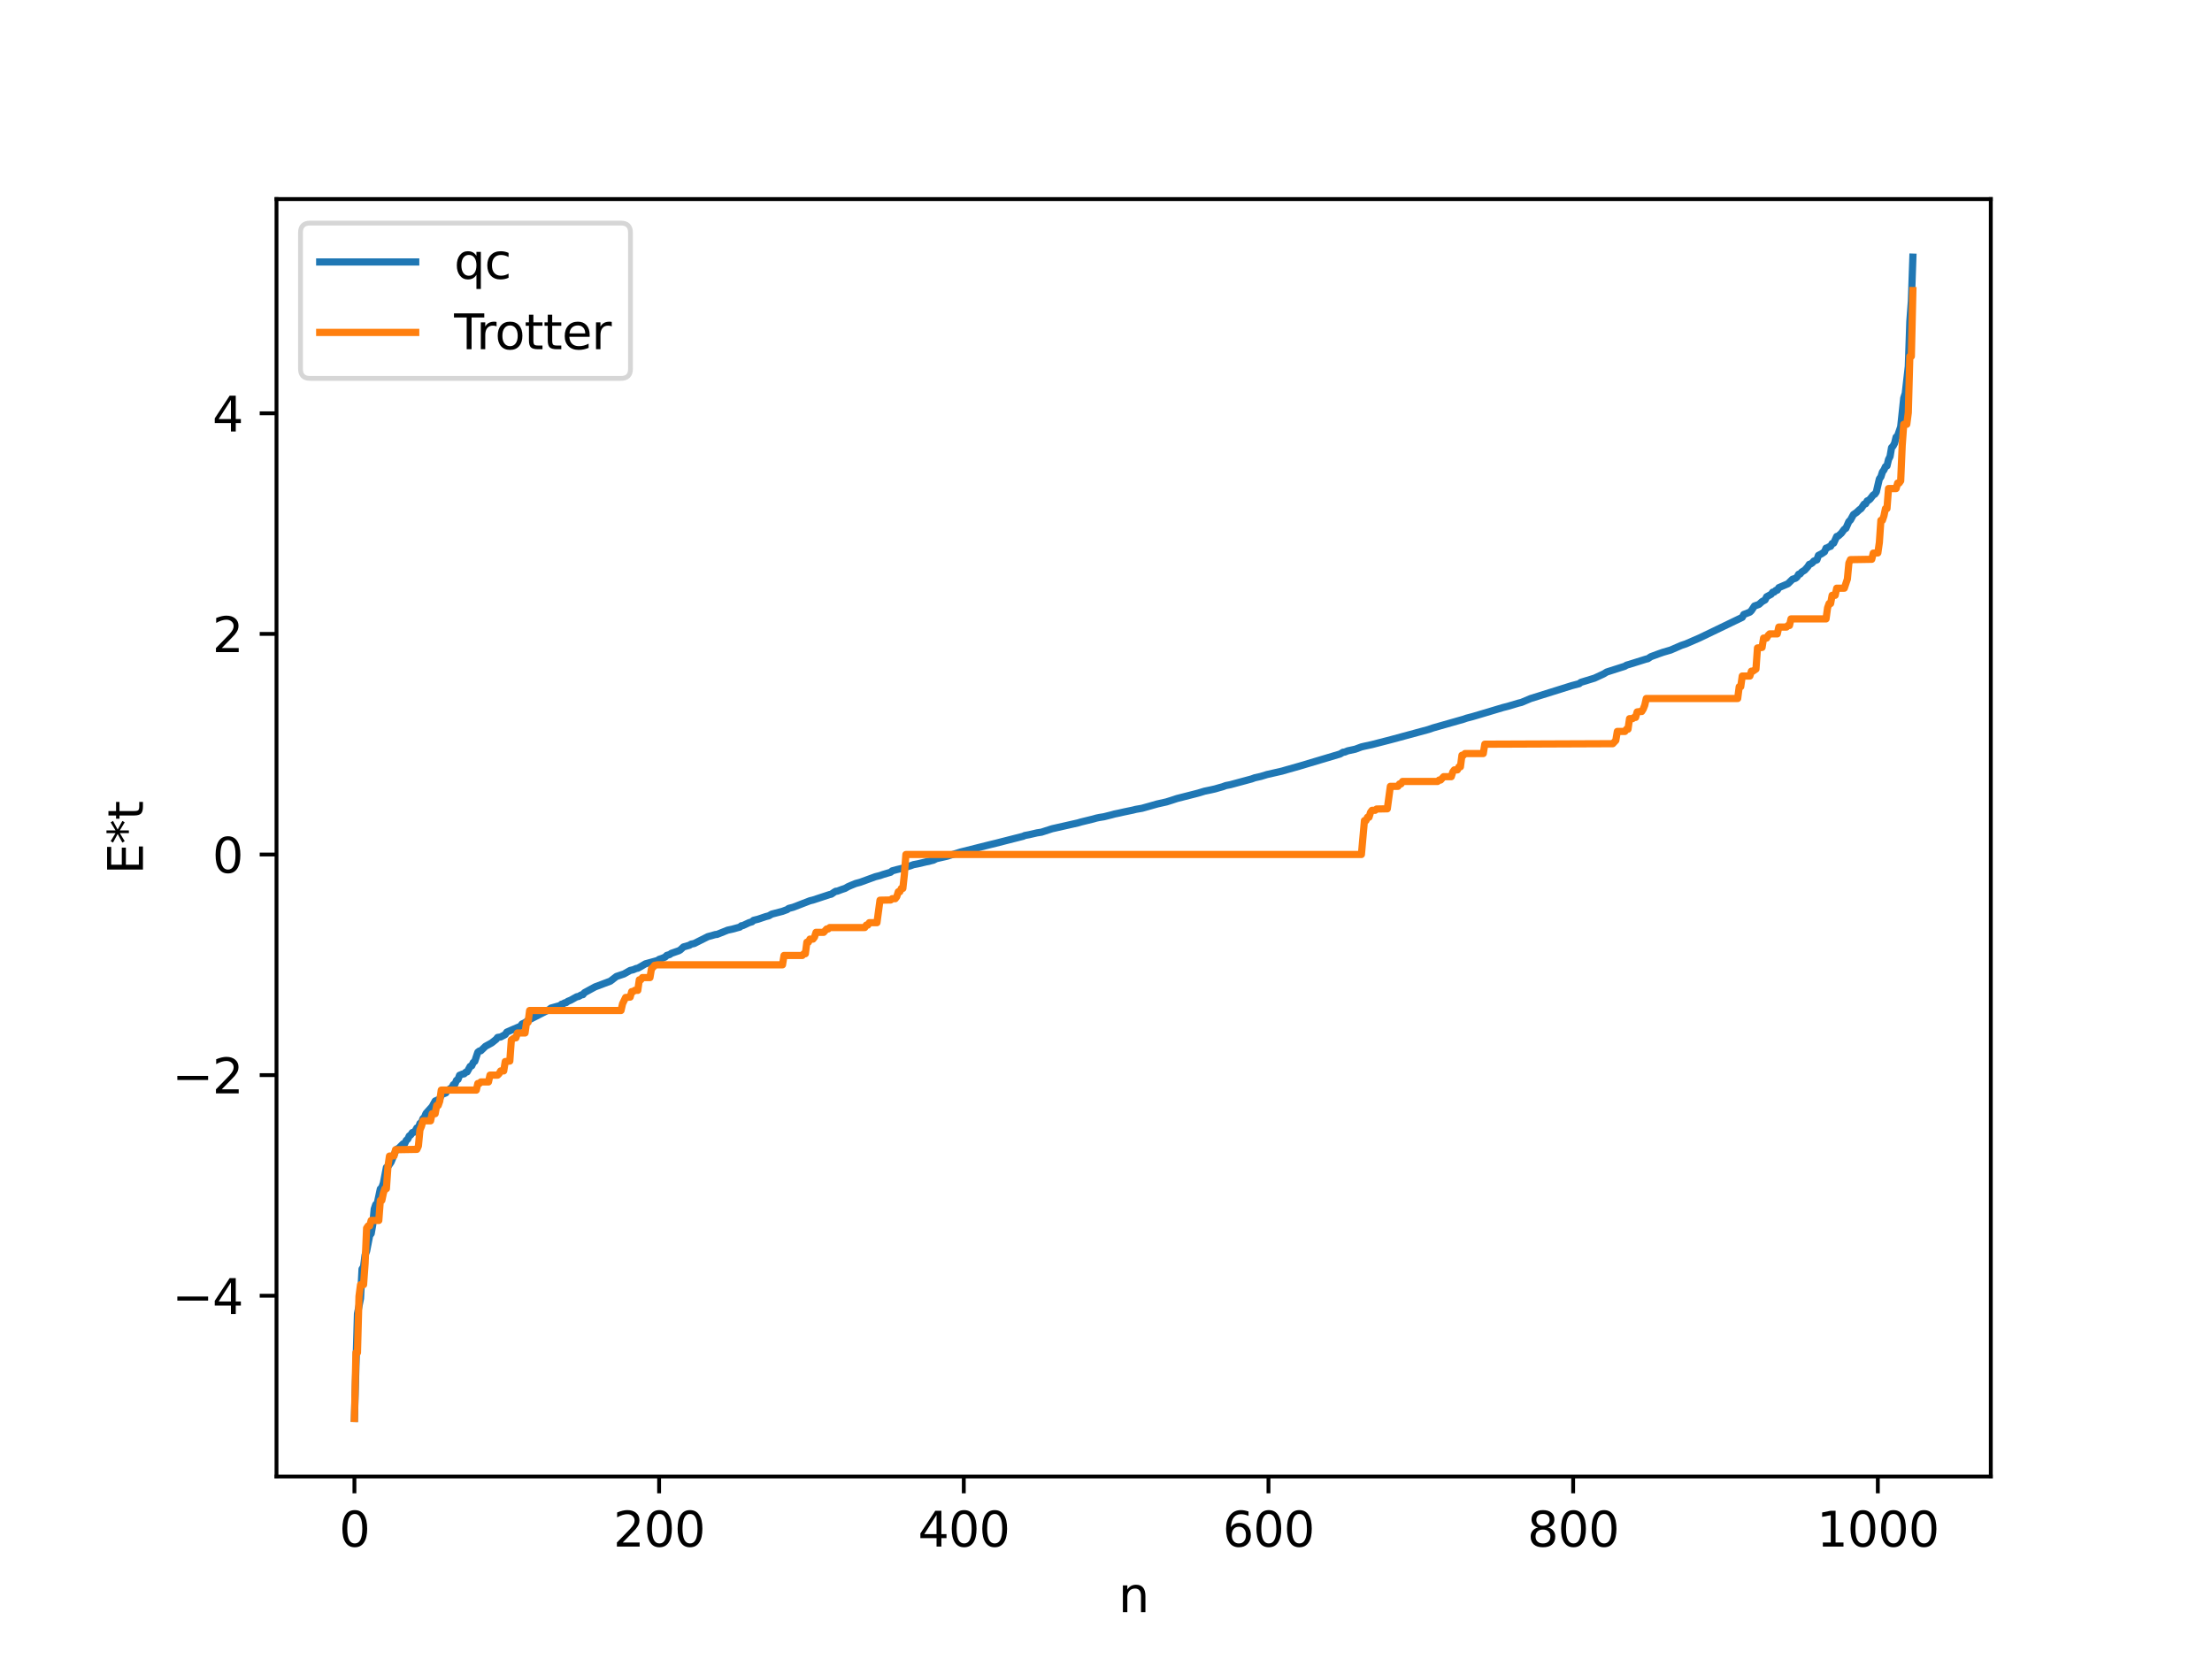 <?xml version="1.0" encoding="utf-8" standalone="no"?>
<!DOCTYPE svg PUBLIC "-//W3C//DTD SVG 1.1//EN"
  "http://www.w3.org/Graphics/SVG/1.1/DTD/svg11.dtd">
<svg xmlns:xlink="http://www.w3.org/1999/xlink" width="460.8pt" height="345.6pt" viewBox="0 0 460.8 345.6" xmlns="http://www.w3.org/2000/svg" version="1.1">
 <defs>
  <style type="text/css">*{stroke-linejoin: round; stroke-linecap: butt}</style>
 </defs>
 <g id="figure_1">
  <g id="patch_1">
   <path d="M 0 345.6 
L 460.8 345.6 
L 460.8 0 
L 0 0 
z
" style="fill: #ffffff"/>
  </g>
  <g id="axes_1">
   <g id="patch_2">
    <path d="M 57.6 307.584 
L 414.72 307.584 
L 414.72 41.472 
L 57.6 41.472 
z
" style="fill: #ffffff"/>
   </g>
   <g id="matplotlib.axis_1">
    <g id="xtick_1">
     <g id="line2d_1">
      <defs>
       <path id="m3c6ba33810" d="M 0 0 
L 0 3.5 
" style="stroke: #000000; stroke-width: 0.8"/>
      </defs>
      <g>
       <use xlink:href="#m3c6ba33810" x="73.833" y="307.584" style="stroke: #000000; stroke-width: 0.8"/>
      </g>
     </g>
     <g id="text_1">
      <!-- 0 -->
      <g transform="translate(70.651 322.182) scale(0.1 -0.1)">
       <defs>
        <path id="DejaVuSans-30" d="M 2034 4250 
Q 1547 4250 1301 3770 
Q 1056 3291 1056 2328 
Q 1056 1369 1301 889 
Q 1547 409 2034 409 
Q 2525 409 2770 889 
Q 3016 1369 3016 2328 
Q 3016 3291 2770 3770 
Q 2525 4250 2034 4250 
z
M 2034 4750 
Q 2819 4750 3233 4129 
Q 3647 3509 3647 2328 
Q 3647 1150 3233 529 
Q 2819 -91 2034 -91 
Q 1250 -91 836 529 
Q 422 1150 422 2328 
Q 422 3509 836 4129 
Q 1250 4750 2034 4750 
z
" transform="scale(0.016)"/>
       </defs>
       <use xlink:href="#DejaVuSans-30"/>
      </g>
     </g>
    </g>
    <g id="xtick_2">
     <g id="line2d_2">
      <g>
       <use xlink:href="#m3c6ba33810" x="137.304" y="307.584" style="stroke: #000000; stroke-width: 0.8"/>
      </g>
     </g>
     <g id="text_2">
      <!-- 200 -->
      <g transform="translate(127.76 322.182) scale(0.1 -0.1)">
       <defs>
        <path id="DejaVuSans-32" d="M 1228 531 
L 3431 531 
L 3431 0 
L 469 0 
L 469 531 
Q 828 903 1448 1529 
Q 2069 2156 2228 2338 
Q 2531 2678 2651 2914 
Q 2772 3150 2772 3378 
Q 2772 3750 2511 3984 
Q 2250 4219 1831 4219 
Q 1534 4219 1204 4116 
Q 875 4013 500 3803 
L 500 4441 
Q 881 4594 1212 4672 
Q 1544 4750 1819 4750 
Q 2544 4750 2975 4387 
Q 3406 4025 3406 3419 
Q 3406 3131 3298 2873 
Q 3191 2616 2906 2266 
Q 2828 2175 2409 1742 
Q 1991 1309 1228 531 
z
" transform="scale(0.016)"/>
       </defs>
       <use xlink:href="#DejaVuSans-32"/>
       <use xlink:href="#DejaVuSans-30" x="63.623"/>
       <use xlink:href="#DejaVuSans-30" x="127.246"/>
      </g>
     </g>
    </g>
    <g id="xtick_3">
     <g id="line2d_3">
      <g>
       <use xlink:href="#m3c6ba33810" x="200.775" y="307.584" style="stroke: #000000; stroke-width: 0.8"/>
      </g>
     </g>
     <g id="text_3">
      <!-- 400 -->
      <g transform="translate(191.231 322.182) scale(0.1 -0.1)">
       <defs>
        <path id="DejaVuSans-34" d="M 2419 4116 
L 825 1625 
L 2419 1625 
L 2419 4116 
z
M 2253 4666 
L 3047 4666 
L 3047 1625 
L 3713 1625 
L 3713 1100 
L 3047 1100 
L 3047 0 
L 2419 0 
L 2419 1100 
L 313 1100 
L 313 1709 
L 2253 4666 
z
" transform="scale(0.016)"/>
       </defs>
       <use xlink:href="#DejaVuSans-34"/>
       <use xlink:href="#DejaVuSans-30" x="63.623"/>
       <use xlink:href="#DejaVuSans-30" x="127.246"/>
      </g>
     </g>
    </g>
    <g id="xtick_4">
     <g id="line2d_4">
      <g>
       <use xlink:href="#m3c6ba33810" x="264.246" y="307.584" style="stroke: #000000; stroke-width: 0.8"/>
      </g>
     </g>
     <g id="text_4">
      <!-- 600 -->
      <g transform="translate(254.702 322.182) scale(0.1 -0.1)">
       <defs>
        <path id="DejaVuSans-36" d="M 2113 2584 
Q 1688 2584 1439 2293 
Q 1191 2003 1191 1497 
Q 1191 994 1439 701 
Q 1688 409 2113 409 
Q 2538 409 2786 701 
Q 3034 994 3034 1497 
Q 3034 2003 2786 2293 
Q 2538 2584 2113 2584 
z
M 3366 4563 
L 3366 3988 
Q 3128 4100 2886 4159 
Q 2644 4219 2406 4219 
Q 1781 4219 1451 3797 
Q 1122 3375 1075 2522 
Q 1259 2794 1537 2939 
Q 1816 3084 2150 3084 
Q 2853 3084 3261 2657 
Q 3669 2231 3669 1497 
Q 3669 778 3244 343 
Q 2819 -91 2113 -91 
Q 1303 -91 875 529 
Q 447 1150 447 2328 
Q 447 3434 972 4092 
Q 1497 4750 2381 4750 
Q 2619 4750 2861 4703 
Q 3103 4656 3366 4563 
z
" transform="scale(0.016)"/>
       </defs>
       <use xlink:href="#DejaVuSans-36"/>
       <use xlink:href="#DejaVuSans-30" x="63.623"/>
       <use xlink:href="#DejaVuSans-30" x="127.246"/>
      </g>
     </g>
    </g>
    <g id="xtick_5">
     <g id="line2d_5">
      <g>
       <use xlink:href="#m3c6ba33810" x="327.717" y="307.584" style="stroke: #000000; stroke-width: 0.8"/>
      </g>
     </g>
     <g id="text_5">
      <!-- 800 -->
      <g transform="translate(318.173 322.182) scale(0.1 -0.1)">
       <defs>
        <path id="DejaVuSans-38" d="M 2034 2216 
Q 1584 2216 1326 1975 
Q 1069 1734 1069 1313 
Q 1069 891 1326 650 
Q 1584 409 2034 409 
Q 2484 409 2743 651 
Q 3003 894 3003 1313 
Q 3003 1734 2745 1975 
Q 2488 2216 2034 2216 
z
M 1403 2484 
Q 997 2584 770 2862 
Q 544 3141 544 3541 
Q 544 4100 942 4425 
Q 1341 4750 2034 4750 
Q 2731 4750 3128 4425 
Q 3525 4100 3525 3541 
Q 3525 3141 3298 2862 
Q 3072 2584 2669 2484 
Q 3125 2378 3379 2068 
Q 3634 1759 3634 1313 
Q 3634 634 3220 271 
Q 2806 -91 2034 -91 
Q 1263 -91 848 271 
Q 434 634 434 1313 
Q 434 1759 690 2068 
Q 947 2378 1403 2484 
z
M 1172 3481 
Q 1172 3119 1398 2916 
Q 1625 2713 2034 2713 
Q 2441 2713 2670 2916 
Q 2900 3119 2900 3481 
Q 2900 3844 2670 4047 
Q 2441 4250 2034 4250 
Q 1625 4250 1398 4047 
Q 1172 3844 1172 3481 
z
" transform="scale(0.016)"/>
       </defs>
       <use xlink:href="#DejaVuSans-38"/>
       <use xlink:href="#DejaVuSans-30" x="63.623"/>
       <use xlink:href="#DejaVuSans-30" x="127.246"/>
      </g>
     </g>
    </g>
    <g id="xtick_6">
     <g id="line2d_6">
      <g>
       <use xlink:href="#m3c6ba33810" x="391.188" y="307.584" style="stroke: #000000; stroke-width: 0.8"/>
      </g>
     </g>
     <g id="text_6">
      <!-- 1000 -->
      <g transform="translate(378.463 322.182) scale(0.1 -0.1)">
       <defs>
        <path id="DejaVuSans-31" d="M 794 531 
L 1825 531 
L 1825 4091 
L 703 3866 
L 703 4441 
L 1819 4666 
L 2450 4666 
L 2450 531 
L 3481 531 
L 3481 0 
L 794 0 
L 794 531 
z
" transform="scale(0.016)"/>
       </defs>
       <use xlink:href="#DejaVuSans-31"/>
       <use xlink:href="#DejaVuSans-30" x="63.623"/>
       <use xlink:href="#DejaVuSans-30" x="127.246"/>
       <use xlink:href="#DejaVuSans-30" x="190.869"/>
      </g>
     </g>
    </g>
    <g id="text_7">
     <!-- n -->
     <g transform="translate(232.991 335.861) scale(0.1 -0.1)">
      <defs>
       <path id="DejaVuSans-6e" d="M 3513 2113 
L 3513 0 
L 2938 0 
L 2938 2094 
Q 2938 2591 2744 2837 
Q 2550 3084 2163 3084 
Q 1697 3084 1428 2787 
Q 1159 2491 1159 1978 
L 1159 0 
L 581 0 
L 581 3500 
L 1159 3500 
L 1159 2956 
Q 1366 3272 1645 3428 
Q 1925 3584 2291 3584 
Q 2894 3584 3203 3211 
Q 3513 2838 3513 2113 
z
" transform="scale(0.016)"/>
      </defs>
      <use xlink:href="#DejaVuSans-6e"/>
     </g>
    </g>
   </g>
   <g id="matplotlib.axis_2">
    <g id="ytick_1">
     <g id="line2d_7">
      <defs>
       <path id="m95501e5742" d="M 0 0 
L -3.5 0 
" style="stroke: #000000; stroke-width: 0.8"/>
      </defs>
      <g>
       <use xlink:href="#m95501e5742" x="57.6" y="269.926" style="stroke: #000000; stroke-width: 0.8"/>
      </g>
     </g>
     <g id="text_8">
      <!-- −4 -->
      <g transform="translate(35.858 273.725) scale(0.1 -0.1)">
       <defs>
        <path id="DejaVuSans-2212" d="M 678 2272 
L 4684 2272 
L 4684 1741 
L 678 1741 
L 678 2272 
z
" transform="scale(0.016)"/>
       </defs>
       <use xlink:href="#DejaVuSans-2212"/>
       <use xlink:href="#DejaVuSans-34" x="83.789"/>
      </g>
     </g>
    </g>
    <g id="ytick_2">
     <g id="line2d_8">
      <g>
       <use xlink:href="#m95501e5742" x="57.6" y="223.967" style="stroke: #000000; stroke-width: 0.8"/>
      </g>
     </g>
     <g id="text_9">
      <!-- −2 -->
      <g transform="translate(35.858 227.766) scale(0.1 -0.1)">
       <use xlink:href="#DejaVuSans-2212"/>
       <use xlink:href="#DejaVuSans-32" x="83.789"/>
      </g>
     </g>
    </g>
    <g id="ytick_3">
     <g id="line2d_9">
      <g>
       <use xlink:href="#m95501e5742" x="57.6" y="178.009" style="stroke: #000000; stroke-width: 0.8"/>
      </g>
     </g>
     <g id="text_10">
      <!-- 0 -->
      <g transform="translate(44.237 181.808) scale(0.1 -0.1)">
       <use xlink:href="#DejaVuSans-30"/>
      </g>
     </g>
    </g>
    <g id="ytick_4">
     <g id="line2d_10">
      <g>
       <use xlink:href="#m95501e5742" x="57.6" y="132.05" style="stroke: #000000; stroke-width: 0.8"/>
      </g>
     </g>
     <g id="text_11">
      <!-- 2 -->
      <g transform="translate(44.237 135.849) scale(0.1 -0.1)">
       <use xlink:href="#DejaVuSans-32"/>
      </g>
     </g>
    </g>
    <g id="ytick_5">
     <g id="line2d_11">
      <g>
       <use xlink:href="#m95501e5742" x="57.6" y="86.092" style="stroke: #000000; stroke-width: 0.8"/>
      </g>
     </g>
     <g id="text_12">
      <!-- 4 -->
      <g transform="translate(44.237 89.891) scale(0.1 -0.1)">
       <use xlink:href="#DejaVuSans-34"/>
      </g>
     </g>
    </g>
    <g id="text_13">
     <!-- E*t -->
     <g transform="translate(29.778 182.148) rotate(-90) scale(0.1 -0.1)">
      <defs>
       <path id="DejaVuSans-45" d="M 628 4666 
L 3578 4666 
L 3578 4134 
L 1259 4134 
L 1259 2753 
L 3481 2753 
L 3481 2222 
L 1259 2222 
L 1259 531 
L 3634 531 
L 3634 0 
L 628 0 
L 628 4666 
z
" transform="scale(0.016)"/>
       <path id="DejaVuSans-2a" d="M 3009 3897 
L 1888 3291 
L 3009 2681 
L 2828 2375 
L 1778 3009 
L 1778 1831 
L 1422 1831 
L 1422 3009 
L 372 2375 
L 191 2681 
L 1313 3291 
L 191 3897 
L 372 4206 
L 1422 3572 
L 1422 4750 
L 1778 4750 
L 1778 3572 
L 2828 4206 
L 3009 3897 
z
" transform="scale(0.016)"/>
       <path id="DejaVuSans-74" d="M 1172 4494 
L 1172 3500 
L 2356 3500 
L 2356 3053 
L 1172 3053 
L 1172 1153 
Q 1172 725 1289 603 
Q 1406 481 1766 481 
L 2356 481 
L 2356 0 
L 1766 0 
Q 1100 0 847 248 
Q 594 497 594 1153 
L 594 3053 
L 172 3053 
L 172 3500 
L 594 3500 
L 594 4494 
L 1172 4494 
z
" transform="scale(0.016)"/>
      </defs>
      <use xlink:href="#DejaVuSans-45"/>
      <use xlink:href="#DejaVuSans-2a" x="63.184"/>
      <use xlink:href="#DejaVuSans-74" x="113.184"/>
     </g>
    </g>
   </g>
   <g id="line2d_12">
    <path d="M 73.833 295.467 
L 74.467 273.687 
L 75.102 270.485 
L 75.42 264.373 
L 75.737 263.874 
L 76.054 261.43 
L 76.372 260.651 
L 77.006 257.392 
L 77.324 256.978 
L 77.641 255.189 
L 77.958 251.859 
L 78.276 250.924 
L 78.593 250.665 
L 79.228 247.684 
L 79.545 247.38 
L 79.862 246.467 
L 80.497 243.193 
L 80.815 243.036 
L 81.449 242.113 
L 82.401 239.81 
L 82.719 239.366 
L 83.036 239.217 
L 83.988 238.269 
L 84.305 238.246 
L 84.623 237.563 
L 84.94 237.302 
L 85.258 236.642 
L 85.575 236.416 
L 85.892 235.938 
L 86.21 235.878 
L 86.527 235.534 
L 86.844 234.957 
L 87.162 234.928 
L 87.479 234.041 
L 87.796 233.857 
L 88.114 233.022 
L 88.431 232.732 
L 88.748 231.946 
L 90.018 230.53 
L 90.653 229.369 
L 91.605 228.946 
L 91.922 228.068 
L 92.874 227.675 
L 93.191 227.103 
L 93.509 226.974 
L 94.143 226.551 
L 94.461 225.943 
L 94.778 225.821 
L 95.096 225.046 
L 95.413 224.864 
L 95.73 224.005 
L 96.365 223.744 
L 96.682 223.705 
L 97 223.378 
L 97.317 223.292 
L 97.952 222.144 
L 98.269 222.031 
L 98.586 221.343 
L 98.904 221.1 
L 99.539 219.194 
L 99.856 218.951 
L 100.173 218.89 
L 101.125 217.97 
L 102.395 217.273 
L 103.347 216.522 
L 103.664 216.116 
L 104.299 216.02 
L 105.251 215.506 
L 105.568 215.014 
L 106.52 214.597 
L 107.79 214.052 
L 108.424 213.794 
L 108.742 213.327 
L 109.377 213.036 
L 110.011 212.556 
L 114.454 210.279 
L 114.772 210.001 
L 116.676 209.472 
L 116.993 209.19 
L 117.31 209.115 
L 117.628 208.909 
L 117.945 208.862 
L 118.262 208.608 
L 118.897 208.348 
L 120.167 207.632 
L 120.484 207.603 
L 121.119 207.246 
L 121.436 207.206 
L 121.753 206.793 
L 123.975 205.582 
L 127.148 204.39 
L 128.418 203.412 
L 129.053 203.203 
L 130.005 202.881 
L 131.274 202.159 
L 131.909 202.017 
L 132.543 201.746 
L 132.861 201.701 
L 133.496 201.349 
L 134.448 200.786 
L 135.4 200.522 
L 136.986 200.087 
L 137.304 199.846 
L 137.939 199.639 
L 138.573 199.365 
L 138.891 199.031 
L 139.525 198.84 
L 139.843 198.603 
L 141.429 198.051 
L 141.747 197.858 
L 142.381 197.266 
L 143.651 196.9 
L 143.968 196.682 
L 144.603 196.555 
L 147.459 195.124 
L 149.046 194.68 
L 149.363 194.66 
L 151.585 193.769 
L 152.537 193.563 
L 154.124 193.129 
L 154.441 192.855 
L 154.758 192.813 
L 156.028 192.217 
L 156.662 192.021 
L 156.98 191.721 
L 157.932 191.484 
L 159.519 190.945 
L 160.153 190.784 
L 160.788 190.422 
L 163.01 189.844 
L 163.644 189.605 
L 163.962 189.498 
L 164.279 189.248 
L 165.231 188.998 
L 168.722 187.648 
L 169.357 187.494 
L 172.848 186.344 
L 173.165 186.281 
L 173.8 185.843 
L 174.117 185.663 
L 174.434 185.642 
L 175.386 185.282 
L 176.021 185.075 
L 176.656 184.715 
L 177.291 184.437 
L 178.243 184.049 
L 179.195 183.792 
L 182.368 182.634 
L 183.32 182.395 
L 183.955 182.17 
L 185.542 181.701 
L 185.859 181.415 
L 186.811 181.156 
L 188.081 180.855 
L 188.715 180.638 
L 189.667 180.358 
L 190.302 180.12 
L 191.254 179.94 
L 192.841 179.563 
L 193.476 179.441 
L 194.11 179.266 
L 194.428 179.198 
L 195.062 178.874 
L 197.284 178.37 
L 200.14 177.486 
L 206.17 175.972 
L 207.439 175.668 
L 209.026 175.258 
L 213.152 174.208 
L 213.469 174.054 
L 214.421 173.872 
L 216.008 173.507 
L 216.96 173.357 
L 219.181 172.64 
L 219.816 172.498 
L 224.577 171.422 
L 225.211 171.232 
L 227.75 170.611 
L 228.385 170.428 
L 229.02 170.295 
L 229.972 170.143 
L 231.558 169.745 
L 232.193 169.571 
L 233.145 169.374 
L 234.097 169.156 
L 236.001 168.76 
L 236.636 168.6 
L 237.905 168.38 
L 238.54 168.2 
L 239.492 167.935 
L 241.079 167.483 
L 242.983 167.056 
L 243.935 166.758 
L 245.205 166.341 
L 249.013 165.372 
L 249.648 165.205 
L 250.917 164.819 
L 252.186 164.556 
L 253.139 164.34 
L 254.091 164.063 
L 254.725 163.889 
L 255.36 163.65 
L 256.312 163.463 
L 260.755 162.263 
L 261.39 162.027 
L 262.659 161.742 
L 263.929 161.353 
L 267.102 160.629 
L 268.054 160.348 
L 270.593 159.632 
L 279.162 157.072 
L 279.796 156.698 
L 280.114 156.679 
L 280.748 156.416 
L 282.335 156.07 
L 283.605 155.598 
L 284.239 155.447 
L 285.826 155.104 
L 289.952 154.035 
L 297.568 151.971 
L 298.52 151.643 
L 300.107 151.189 
L 304.867 149.834 
L 305.502 149.613 
L 306.772 149.28 
L 308.993 148.621 
L 313.119 147.386 
L 314.071 147.147 
L 316.292 146.485 
L 316.927 146.332 
L 318.831 145.528 
L 327.4 142.841 
L 328.986 142.419 
L 329.304 142.148 
L 332.16 141.272 
L 334.064 140.391 
L 334.699 140.001 
L 338.507 138.78 
L 338.824 138.57 
L 339.459 138.386 
L 342.95 137.29 
L 343.267 137.231 
L 343.902 136.803 
L 345.489 136.214 
L 346.441 135.879 
L 348.028 135.417 
L 350.249 134.449 
L 351.201 134.131 
L 354.058 132.888 
L 362.943 128.606 
L 363.261 128.011 
L 364.53 127.518 
L 364.848 127.197 
L 365.482 126.242 
L 366.117 126.02 
L 366.434 125.902 
L 367.069 125.322 
L 367.704 124.969 
L 368.021 124.319 
L 368.973 123.796 
L 369.291 123.353 
L 369.608 123.335 
L 369.925 122.988 
L 370.243 122.938 
L 370.56 122.42 
L 372.464 121.605 
L 373.416 120.666 
L 374.051 120.458 
L 374.368 120.188 
L 374.686 119.628 
L 375.003 119.566 
L 375.32 119.166 
L 375.955 118.773 
L 376.59 118.064 
L 376.907 117.563 
L 377.224 117.465 
L 377.542 117.247 
L 377.859 116.875 
L 378.494 116.632 
L 378.811 115.699 
L 379.446 115.377 
L 380.081 114.947 
L 380.398 114.185 
L 380.715 114.106 
L 381.033 113.891 
L 381.35 113.815 
L 381.667 113.23 
L 381.985 113.152 
L 382.62 111.756 
L 382.937 111.666 
L 383.572 111.1 
L 384.206 110.245 
L 384.524 110.072 
L 385.158 108.634 
L 385.476 108.355 
L 386.11 107.194 
L 386.745 106.759 
L 387.38 106.169 
L 387.697 105.96 
L 388.332 105.016 
L 388.649 104.959 
L 388.967 104.346 
L 389.284 104.206 
L 389.601 103.932 
L 390.236 103.109 
L 390.553 102.945 
L 390.871 102.484 
L 391.505 99.766 
L 391.823 99.338 
L 392.14 98.331 
L 392.458 97.897 
L 392.775 97.202 
L 393.092 97.061 
L 393.41 95.733 
L 393.727 95.11 
L 394.044 93.26 
L 394.362 92.916 
L 394.679 92.33 
L 394.996 91.051 
L 395.314 90.765 
L 395.948 88.919 
L 396.583 82.93 
L 396.9 81.935 
L 397.535 76.354 
L 397.853 66.958 
L 398.17 62.754 
L 398.487 53.568 
L 398.487 53.568 
" clip-path="url(#pf1a10530f6)" style="fill: none; stroke: #1f77b4; stroke-width: 1.5; stroke-linecap: square"/>
   </g>
   <g id="line2d_13">
    <path d="M 73.833 295.488 
L 74.15 281.779 
L 74.467 281.779 
L 74.785 270.061 
L 75.102 267.627 
L 75.737 267.627 
L 76.054 263.243 
L 76.372 255.841 
L 76.689 255.387 
L 77.006 255.387 
L 77.324 254.242 
L 78.91 254.242 
L 79.228 250.067 
L 79.545 250.067 
L 79.862 248.555 
L 80.18 247.621 
L 80.497 247.621 
L 80.815 243.004 
L 81.132 240.83 
L 82.084 240.793 
L 82.401 239.507 
L 86.844 239.434 
L 87.162 238.729 
L 87.479 235.383 
L 87.796 234.644 
L 88.114 233.486 
L 89.7 233.486 
L 90.018 232.006 
L 90.653 232.006 
L 90.97 230.286 
L 91.287 230.286 
L 91.605 229.391 
L 91.922 227.087 
L 99.221 227.087 
L 99.539 225.715 
L 99.856 225.715 
L 100.173 225.39 
L 101.76 225.39 
L 102.077 223.967 
L 103.664 223.967 
L 103.981 223.646 
L 104.299 223.092 
L 104.934 223.092 
L 105.251 221.141 
L 106.203 221.042 
L 106.52 216.639 
L 107.155 216.204 
L 107.472 216.204 
L 107.79 215.19 
L 109.377 215.19 
L 109.694 212.965 
L 110.011 212.965 
L 110.329 210.506 
L 129.37 210.506 
L 129.687 209.109 
L 130.322 207.795 
L 131.274 207.712 
L 131.591 206.569 
L 131.909 206.569 
L 132.226 206.308 
L 132.861 206.308 
L 133.178 204.108 
L 133.496 204.108 
L 133.813 203.647 
L 135.4 203.647 
L 135.717 201.771 
L 136.034 201.518 
L 136.352 201.095 
L 136.986 200.988 
L 163.01 200.988 
L 163.327 199.041 
L 167.135 199.041 
L 167.453 198.685 
L 167.77 198.685 
L 168.087 196.275 
L 168.405 196.275 
L 168.722 195.632 
L 169.357 195.632 
L 169.674 195.217 
L 169.991 194.223 
L 171.578 194.223 
L 172.213 193.522 
L 172.53 193.522 
L 172.848 193.225 
L 180.147 193.225 
L 180.464 192.713 
L 180.781 192.713 
L 181.099 192.211 
L 182.686 192.211 
L 183.32 187.527 
L 185.542 187.485 
L 185.859 187.213 
L 186.494 187.213 
L 186.811 186.802 
L 187.129 185.772 
L 187.446 185.772 
L 187.763 185.075 
L 188.081 185.075 
L 188.398 182.162 
L 188.715 178.009 
L 283.605 178.009 
L 284.239 170.943 
L 284.557 170.943 
L 284.874 170.245 
L 285.191 170.245 
L 285.509 169.215 
L 285.826 168.804 
L 286.461 168.804 
L 286.778 168.532 
L 289 168.49 
L 289.634 163.807 
L 291.221 163.807 
L 291.539 163.305 
L 291.856 163.305 
L 292.173 162.793 
L 299.472 162.793 
L 299.79 162.496 
L 300.107 162.496 
L 300.742 161.795 
L 302.329 161.795 
L 302.646 160.8 
L 302.963 160.385 
L 303.598 160.385 
L 303.915 159.742 
L 304.233 159.742 
L 304.55 157.332 
L 304.867 157.332 
L 305.185 156.977 
L 308.993 156.977 
L 309.31 155.029 
L 335.968 154.923 
L 336.603 154.246 
L 336.92 152.37 
L 338.507 152.37 
L 338.824 151.909 
L 339.142 151.909 
L 339.459 149.71 
L 340.094 149.71 
L 340.411 149.449 
L 340.729 149.449 
L 341.046 148.306 
L 341.681 148.222 
L 341.998 148.222 
L 342.315 147.713 
L 342.633 146.908 
L 342.95 145.511 
L 361.991 145.511 
L 362.309 143.053 
L 362.626 143.053 
L 362.943 140.828 
L 364.53 140.828 
L 364.848 139.814 
L 365.165 139.814 
L 365.8 139.379 
L 366.117 134.975 
L 367.069 134.877 
L 367.386 132.926 
L 368.021 132.926 
L 368.339 132.371 
L 368.656 132.05 
L 370.243 132.05 
L 370.56 130.628 
L 372.147 130.628 
L 372.464 130.303 
L 372.781 130.303 
L 373.099 128.93 
L 380.398 128.93 
L 380.715 126.627 
L 381.033 125.731 
L 381.35 125.731 
L 381.667 124.012 
L 382.302 124.012 
L 382.62 122.532 
L 384.206 122.532 
L 384.841 120.634 
L 385.158 117.288 
L 385.476 116.584 
L 389.919 116.511 
L 390.236 115.225 
L 391.188 115.187 
L 391.505 113.014 
L 391.823 108.396 
L 392.14 108.396 
L 392.458 107.463 
L 392.775 105.951 
L 393.092 105.951 
L 393.41 101.775 
L 394.996 101.775 
L 395.314 100.63 
L 395.631 100.63 
L 395.948 100.176 
L 396.266 92.775 
L 396.583 88.39 
L 397.218 88.39 
L 397.535 85.956 
L 397.853 74.238 
L 398.17 74.238 
L 398.487 60.529 
L 398.487 60.529 
" clip-path="url(#pf1a10530f6)" style="fill: none; stroke: #ff7f0e; stroke-width: 1.5; stroke-linecap: square"/>
   </g>
   <g id="patch_3">
    <path d="M 57.6 307.584 
L 57.6 41.472 
" style="fill: none; stroke: #000000; stroke-width: 0.8; stroke-linejoin: miter; stroke-linecap: square"/>
   </g>
   <g id="patch_4">
    <path d="M 414.72 307.584 
L 414.72 41.472 
" style="fill: none; stroke: #000000; stroke-width: 0.8; stroke-linejoin: miter; stroke-linecap: square"/>
   </g>
   <g id="patch_5">
    <path d="M 57.6 307.584 
L 414.72 307.584 
" style="fill: none; stroke: #000000; stroke-width: 0.8; stroke-linejoin: miter; stroke-linecap: square"/>
   </g>
   <g id="patch_6">
    <path d="M 57.6 41.472 
L 414.72 41.472 
" style="fill: none; stroke: #000000; stroke-width: 0.8; stroke-linejoin: miter; stroke-linecap: square"/>
   </g>
   <g id="legend_1">
    <g id="patch_7">
     <path d="M 64.6 78.828 
L 129.342 78.828 
Q 131.342 78.828 131.342 76.828 
L 131.342 48.472 
Q 131.342 46.472 129.342 46.472 
L 64.6 46.472 
Q 62.6 46.472 62.6 48.472 
L 62.6 76.828 
Q 62.6 78.828 64.6 78.828 
z
" style="fill: #ffffff; opacity: 0.8; stroke: #cccccc; stroke-linejoin: miter"/>
    </g>
    <g id="line2d_14">
     <path d="M 66.6 54.57 
L 76.6 54.57 
L 86.6 54.57 
" style="fill: none; stroke: #1f77b4; stroke-width: 1.5; stroke-linecap: square"/>
    </g>
    <g id="text_14">
     <!-- qc -->
     <g transform="translate(94.6 58.07) scale(0.1 -0.1)">
      <defs>
       <path id="DejaVuSans-71" d="M 947 1747 
Q 947 1113 1208 752 
Q 1469 391 1925 391 
Q 2381 391 2643 752 
Q 2906 1113 2906 1747 
Q 2906 2381 2643 2742 
Q 2381 3103 1925 3103 
Q 1469 3103 1208 2742 
Q 947 2381 947 1747 
z
M 2906 525 
Q 2725 213 2448 61 
Q 2172 -91 1784 -91 
Q 1150 -91 751 415 
Q 353 922 353 1747 
Q 353 2572 751 3078 
Q 1150 3584 1784 3584 
Q 2172 3584 2448 3432 
Q 2725 3281 2906 2969 
L 2906 3500 
L 3481 3500 
L 3481 -1331 
L 2906 -1331 
L 2906 525 
z
" transform="scale(0.016)"/>
       <path id="DejaVuSans-63" d="M 3122 3366 
L 3122 2828 
Q 2878 2963 2633 3030 
Q 2388 3097 2138 3097 
Q 1578 3097 1268 2742 
Q 959 2388 959 1747 
Q 959 1106 1268 751 
Q 1578 397 2138 397 
Q 2388 397 2633 464 
Q 2878 531 3122 666 
L 3122 134 
Q 2881 22 2623 -34 
Q 2366 -91 2075 -91 
Q 1284 -91 818 406 
Q 353 903 353 1747 
Q 353 2603 823 3093 
Q 1294 3584 2113 3584 
Q 2378 3584 2631 3529 
Q 2884 3475 3122 3366 
z
" transform="scale(0.016)"/>
      </defs>
      <use xlink:href="#DejaVuSans-71"/>
      <use xlink:href="#DejaVuSans-63" x="63.477"/>
     </g>
    </g>
    <g id="line2d_15">
     <path d="M 66.6 69.249 
L 76.6 69.249 
L 86.6 69.249 
" style="fill: none; stroke: #ff7f0e; stroke-width: 1.5; stroke-linecap: square"/>
    </g>
    <g id="text_15">
     <!-- Trotter -->
     <g transform="translate(94.6 72.749) scale(0.1 -0.1)">
      <defs>
       <path id="DejaVuSans-54" d="M -19 4666 
L 3928 4666 
L 3928 4134 
L 2272 4134 
L 2272 0 
L 1638 0 
L 1638 4134 
L -19 4134 
L -19 4666 
z
" transform="scale(0.016)"/>
       <path id="DejaVuSans-72" d="M 2631 2963 
Q 2534 3019 2420 3045 
Q 2306 3072 2169 3072 
Q 1681 3072 1420 2755 
Q 1159 2438 1159 1844 
L 1159 0 
L 581 0 
L 581 3500 
L 1159 3500 
L 1159 2956 
Q 1341 3275 1631 3429 
Q 1922 3584 2338 3584 
Q 2397 3584 2469 3576 
Q 2541 3569 2628 3553 
L 2631 2963 
z
" transform="scale(0.016)"/>
       <path id="DejaVuSans-6f" d="M 1959 3097 
Q 1497 3097 1228 2736 
Q 959 2375 959 1747 
Q 959 1119 1226 758 
Q 1494 397 1959 397 
Q 2419 397 2687 759 
Q 2956 1122 2956 1747 
Q 2956 2369 2687 2733 
Q 2419 3097 1959 3097 
z
M 1959 3584 
Q 2709 3584 3137 3096 
Q 3566 2609 3566 1747 
Q 3566 888 3137 398 
Q 2709 -91 1959 -91 
Q 1206 -91 779 398 
Q 353 888 353 1747 
Q 353 2609 779 3096 
Q 1206 3584 1959 3584 
z
" transform="scale(0.016)"/>
       <path id="DejaVuSans-65" d="M 3597 1894 
L 3597 1613 
L 953 1613 
Q 991 1019 1311 708 
Q 1631 397 2203 397 
Q 2534 397 2845 478 
Q 3156 559 3463 722 
L 3463 178 
Q 3153 47 2828 -22 
Q 2503 -91 2169 -91 
Q 1331 -91 842 396 
Q 353 884 353 1716 
Q 353 2575 817 3079 
Q 1281 3584 2069 3584 
Q 2775 3584 3186 3129 
Q 3597 2675 3597 1894 
z
M 3022 2063 
Q 3016 2534 2758 2815 
Q 2500 3097 2075 3097 
Q 1594 3097 1305 2825 
Q 1016 2553 972 2059 
L 3022 2063 
z
" transform="scale(0.016)"/>
      </defs>
      <use xlink:href="#DejaVuSans-54"/>
      <use xlink:href="#DejaVuSans-72" x="46.334"/>
      <use xlink:href="#DejaVuSans-6f" x="85.197"/>
      <use xlink:href="#DejaVuSans-74" x="146.379"/>
      <use xlink:href="#DejaVuSans-74" x="185.588"/>
      <use xlink:href="#DejaVuSans-65" x="224.797"/>
      <use xlink:href="#DejaVuSans-72" x="286.32"/>
     </g>
    </g>
   </g>
  </g>
 </g>
 <defs>
  <clipPath id="pf1a10530f6">
   <rect x="57.6" y="41.472" width="357.12" height="266.112"/>
  </clipPath>
 </defs>
</svg>
